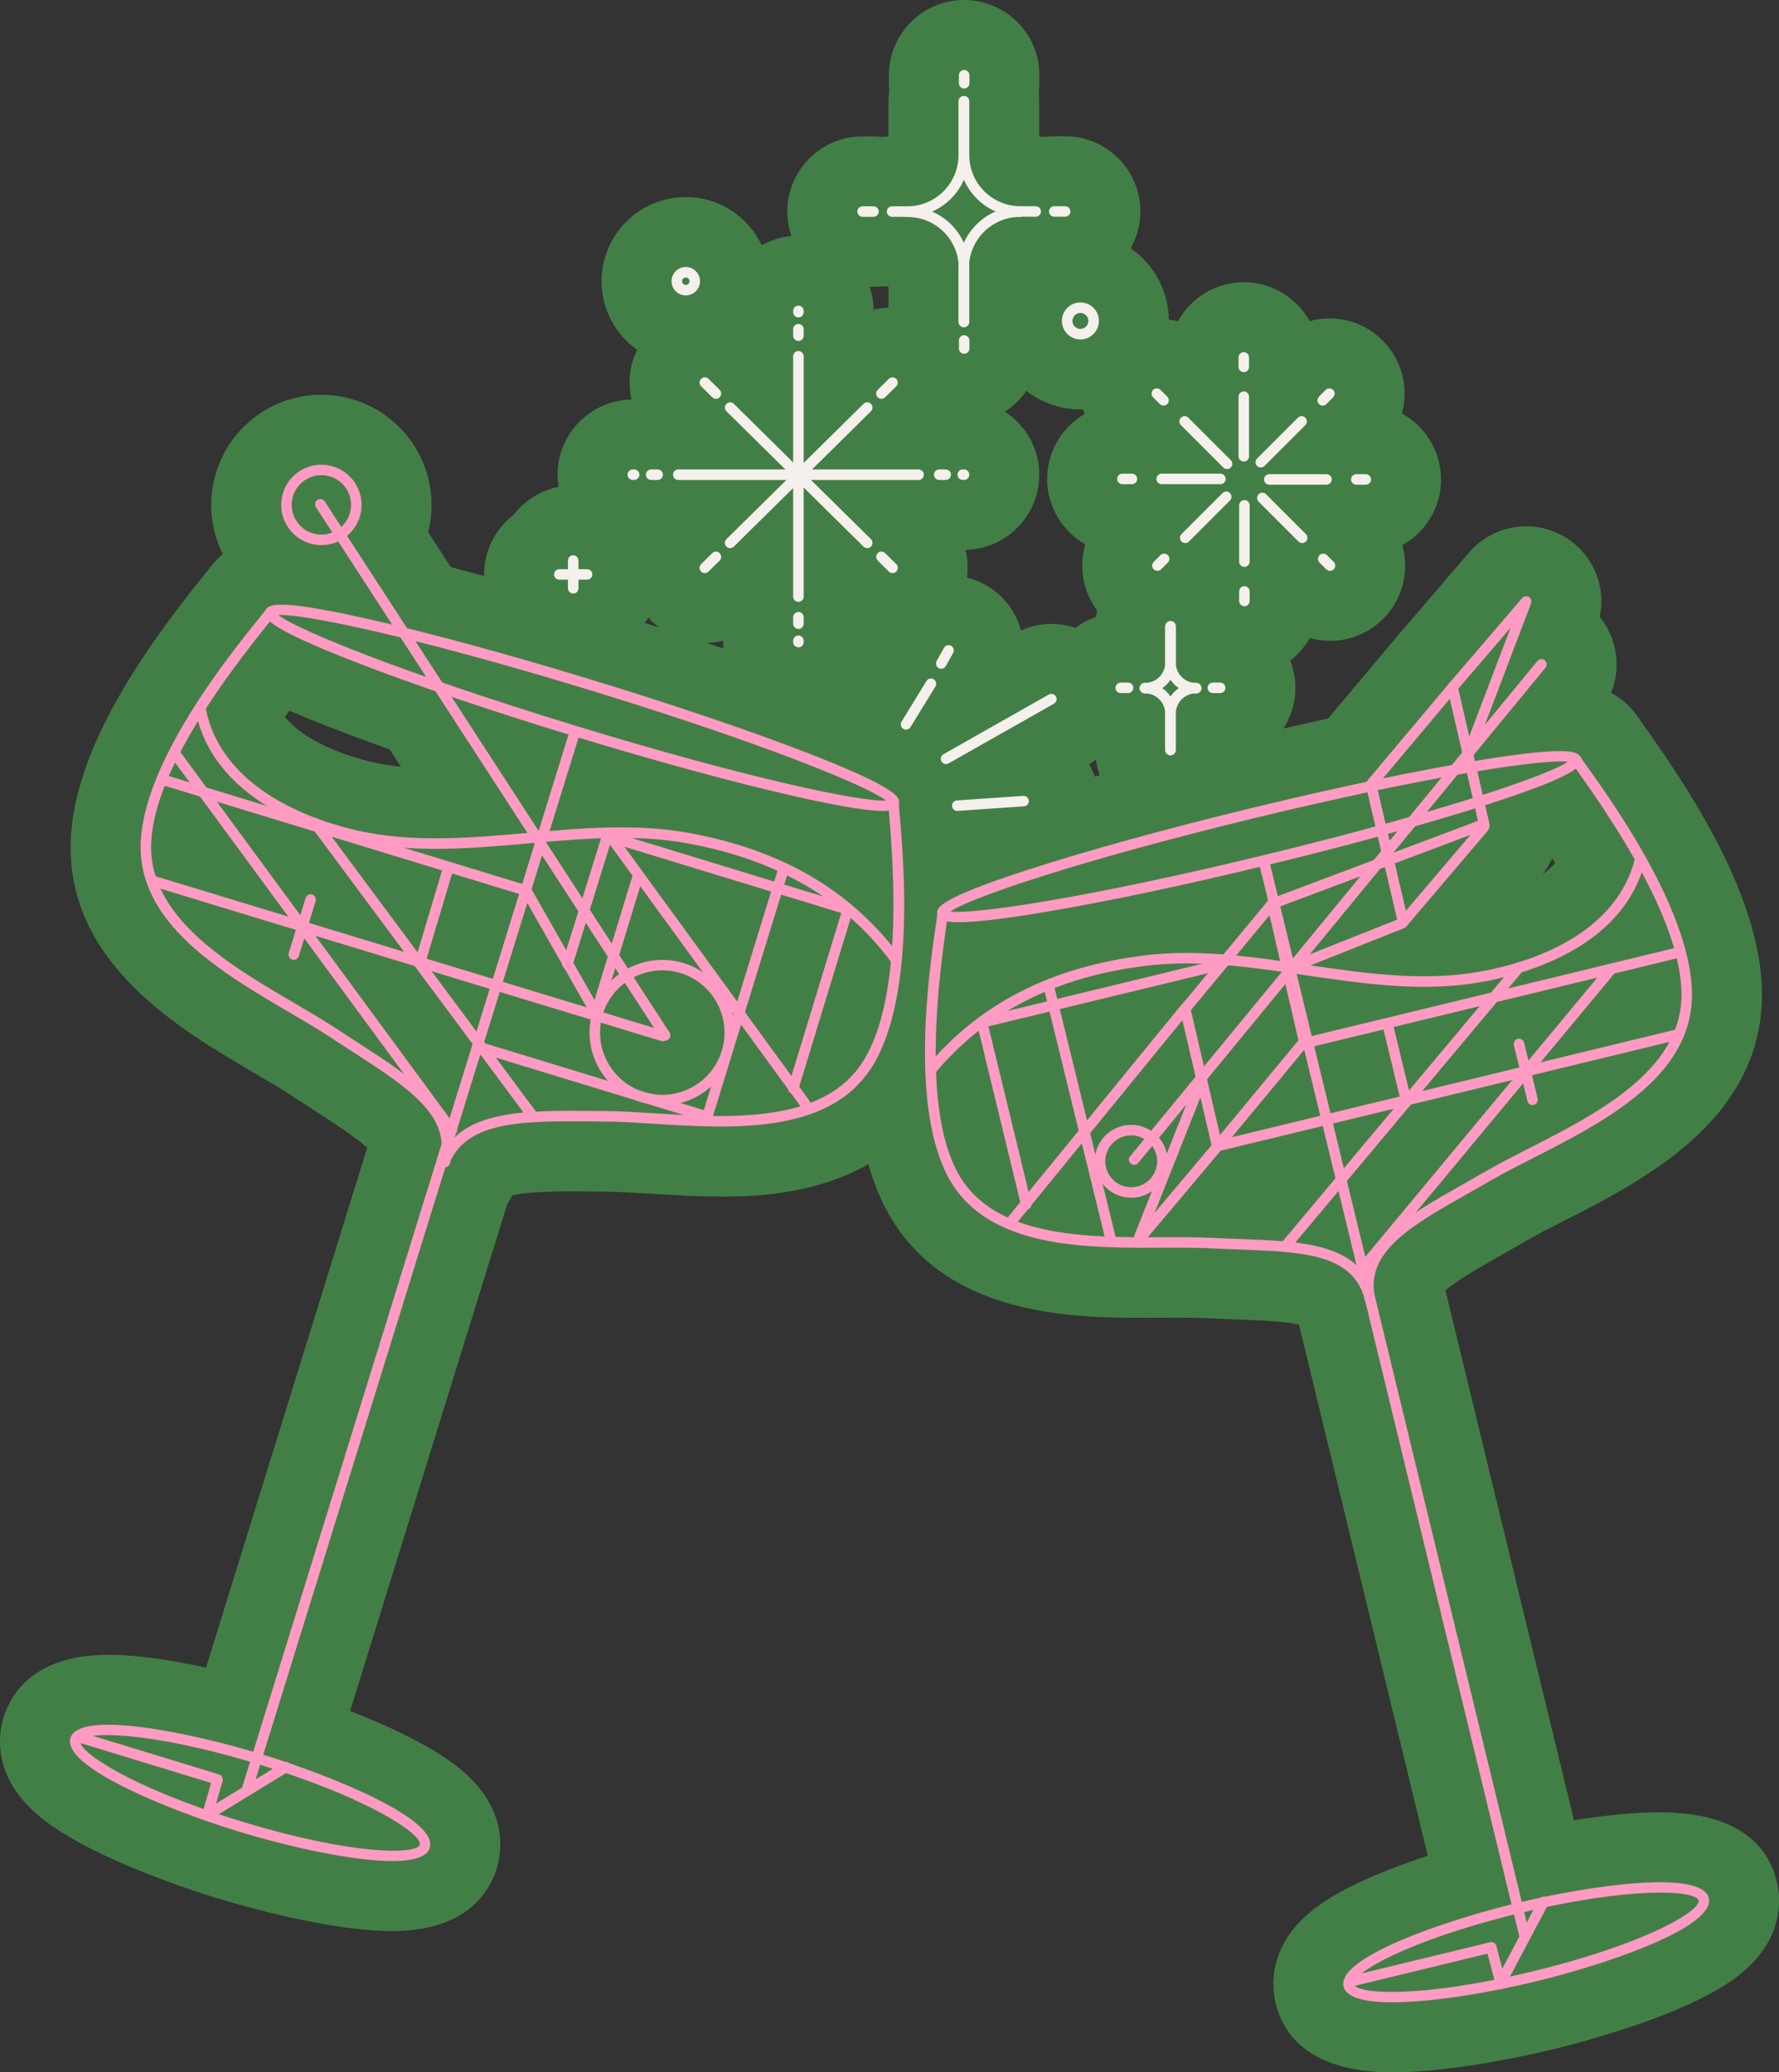 <svg xmlns="http://www.w3.org/2000/svg" width="927.07" height="1080" viewBox="0 0 927.07 1080"><rect x="0" y="0" width="927.07" height="1080" fill="#333333" stroke="none"/><g id="a"/><g id="b"><g id="c"><g id="d"><path d="M567.52 398.27c1.17 2.06 2.15 4.23 2.94 6.5.87-.25 1.74-.49 2.62-.74-.93-2.6-1.6-5.31-1.96-8.13-1.15.84-2.34 1.64-3.6 2.37z" fill="none"/><path d="M571.68 318.08c-7.44-10.05-9.51-22.85-6.12-34.4-11.85-6.75-19.88-19.48-19.88-34.07s7.84-26.99 19.45-33.81c-.23-.83-.45-1.66-.63-2.51-.5.02-.98.07-1.48.07-10.61.0-20.37-3.64-28.17-9.68-2.95 4.32-6.75 8.01-11.14 10.86 10.74 7 17.88 19.1 17.88 32.85.0 21.37-17.19 38.77-38.46 39.17 1.16 4.73 1.43 9.61.81 14.42 3.34.85 6.57 2.12 9.59 3.81 9.06 5.06 15.67 13.43 18.52 23.52.02.07.03.15.05.22 5.01-2.2 10.37-3.39 15.79-3.39 4.34.0 8.57.73 12.57 2.08 3.21-2.43 6.79-4.37 10.66-5.72.15-1.16.33-2.31.57-3.43z" fill="none"/><path d="M376.86 333.94h0c-2.75.69-5.59 1.09-8.49 1.16 2.92.97 5.81 1.93 8.66 2.89-.1-1.11-.17-2.23-.17-3.36v-.69z" fill="none"/><path d="M337.97 321.9c-.66.94-1.35 1.85-2.09 2.72 2.55.8 5.08 1.6 7.6 2.4-1.45-1.11-2.85-2.28-4.13-3.58-.49-.49-.92-1.02-1.38-1.54z" fill="none"/><path d="M808.9 447.36c-1.34 2.96-3.08 5.75-5.16 8.35 2.48-1.78 4.75-3.75 6.7-5.93-.5-.8-1.02-1.61-1.54-2.42z" fill="none"/><path d="M171.77 378.95c-8.3-3.23-15.17-6.05-20.95-8.54-.79 1.07-1.55 2.14-2.3 3.18 6.97 8.76 18.83 14.77 28.96 18.58.16.06.31.12.47.18 7.5 2.79 13.98 4.37 16.7 4.98 4.48 1 9.24 1.74 14.34 2.26l-5.86-9.02c-11.3-4.02-21.83-7.92-31.35-11.62z" fill="none"/><path d="M455.19 149.47h-2c1.28 3.78 2.01 7.81 2.06 12.01 2.52-.65 5.1-1.05 7.74-1.19v-10.91c-1-.05-1.99-.11-2.96-.24-1.59.2-3.2.33-4.84.33z" fill="none"/><path d="M865.05 944.49c-14.4.0-30.46 1.87-44.82 4.17l-66.98-276.18c5.91-5.25 20.15-13.31 30.05-18.92 3.98-2.25 8.04-4.55 12.14-6.93 5.56-3.23 12.66-6.85 20.18-10.68 39.89-20.33 100.17-51.06 102.5-113.92 1.83-49.34-34.03-105.52-61.3-143.66-.64-.9-1.26-1.77-1.75-2.46-1.19-2.01-2.6-3.84-4.1-5.58-.47-.57-.99-1.13-1.51-1.69-.27-.28-.51-.57-.79-.84-2.46-2.48-5.46-4.8-9.1-6.78 5.34-13.14 3.16-28.41-5.91-39.53 3.41-16.18-3.7-33.02-18.34-41.72-6.05-3.59-12.98-5.49-20.02-5.49-11.42.0-22.25 4.96-29.77 13.68l-38.36 44.74c-.05.06-.08.11-.13.17-.04.05-.09.09-.13.14l-34.82 41.46c-7.63 1.67-15.41 3.42-23.33 5.25 3.97-6.13 6.3-13.41 6.3-21.23.0-5.03-.99-9.83-2.72-14.25 4.13-3.18 7.61-7.15 10.21-11.71 3.39.94 6.92 1.46 10.53 1.46 10.47.0 20.32-4.08 27.72-11.48 10.38-10.38 13.69-25.17 9.98-38.39 12.02-6.71 20.17-19.54 20.17-34.25s-8.24-27.7-20.38-34.37c.91-3.33 1.41-6.79 1.41-10.34.0-10.47-4.08-20.32-11.48-27.72-7.4-7.4-17.25-11.48-27.72-11.48-3.53.0-6.99.5-10.31 1.4-6.69-12.08-19.56-20.28-34.31-20.28s-27.74 8.27-34.4 20.43c-1.53-.44-3.09-.76-4.67-1.02-.26-15.36-8.05-28.91-19.86-37.11 3.2-5.67 5.04-12.21 5.04-19.17.0-21.62-17.59-39.21-39.21-39.21h-5.68c-1.64.0-3.25.13-4.84.33-.99-.12-1.97-.24-2.98-.29v-18.27c0-1.5-.1-2.96-.27-4.42.21-1.62.35-3.26.35-4.94v-4.21c0-21.62-17.59-39.21-39.21-39.21s-39.21 17.59-39.21 39.21v4.21c0 1.32.07 2.63.2 3.92-.26 1.8-.43 3.63-.43 5.51v18.27c-1.01.05-1.99.16-2.98.29-1.59-.2-3.2-.33-4.84-.33h-5.68c-21.62.0-39.21 17.59-39.21 39.21.0 4.45.78 8.72 2.16 12.71-5.58.51-10.82 2.2-15.48 4.81-7.05-14.82-22.13-25.12-39.6-25.12-24.19.0-43.88 19.68-43.88 43.88.0 14.75 7.34 27.8 18.54 35.76-2.6 5.35-3.99 11.24-3.94 17.36.02 2.92.39 5.78 1.03 8.55-21.32.35-38.56 17.77-38.56 39.17.0 2.15.22 4.25.56 6.31-9.5 1.88-17.76 7.21-23.46 14.62-9.33 7.17-15.37 18.41-15.37 31.06.0.26.04.52.04.78-5.95-1.61-11.75-3.14-17.4-4.6l-11.81-18.18c.46-1.81.84-3.65 1.12-5.51 4.81-31.28-16.73-60.65-48.03-65.47-2.9-.45-5.85-.67-8.77-.67-12.26.0-23.99 3.85-33.91 11.13-12.36 9.07-20.45 22.41-22.79 37.58-1.83 11.9.12 23.77 5.41 34.32-.34.29-.65.58-.97.88-.36.31-.71.63-1.06.96-.13.13-.25.25-.38.38-1.97 1.87-3.78 3.91-5.34 6.17-.52.65-2.15 2.67-2.15 2.67-29.29 36.32-68.36 90.3-69.42 139.65-1.35 62.89 57.04 97.08 95.68 119.71 7.28 4.27 14.16 8.29 19.5 11.83 3.7 2.45 7.39 4.83 11 7.17l.71.46c8.91 5.75 21.45 13.86 27.65 19.46l-83.99 270.96c-16.58-3.6-35.26-6.64-51.03-6.64-38.73.0-50.77 20.49-54.51 32.71-2.57 8.41-6.01 30.17 17.53 50.48 7.12 6.15 16.59 12.15 28.94 18.34 25.22 12.66 54.03 22 65.25 25.42 13.06 3.99 58.2 17.02 90.81 17.02 38.73.0 50.78-20.5 54.51-32.7 2.57-8.41 6.02-30.17-17.53-50.49-7.12-6.15-16.59-12.15-28.94-18.34-9.86-4.95-20.26-9.38-29.95-13.16l81.89-264.19c.95-1.41 1.78-2.9 2.55-4.43 3.85-1.13 12.27-2.21 30.43-2.21 4.18.0 8.51.04 12.97.09l5.48.05c6.42.05 14.37.55 22.88 1.08 11.22.7 23.93 1.5 36.81 1.5 13.83.0 47.68-.02 77.07-16.88 2.58 9.18 5.99 17.86 10.44 25.74 30.59 54.33 98.21 54.33 134.54 54.33 2.91.0 14.12-.05 16.66-.05 4.42.0 10.12.03 14.92.27 5.13.26 10.18.45 15.09.63 10.48.39 25.52.95 32.73 2.68l67.14 276.83c-9.38 3.08-19.37 6.7-28.89 10.8-12.69 5.46-22.49 10.9-29.96 16.61-24.68 18.89-22.53 40.81-20.46 49.38 4 16.46 17.8 36.07 60.85 36.07 20.6.0 44.63-3.82 62.14-7.28 1.12-.17 2.23-.4 3.33-.66 7.95-1.62 14.26-3.09 17.83-3.95 11.4-2.77 40.71-10.4 66.63-21.55 12.69-5.46 22.49-10.9 29.96-16.61 24.68-18.9 22.53-40.81 20.46-49.38-3.99-16.46-17.8-36.07-60.85-36.07zM808.9 447.35c.52.81 1.04 1.62 1.54 2.42-1.95 2.18-4.22 4.15-6.7 5.93 2.08-2.59 3.82-5.39 5.16-8.35zm-614.27-50.02c-2.71-.6-9.19-2.19-16.7-4.98-.16-.06-.31-.12-.47-.18-10.13-3.82-21.99-9.82-28.96-18.58.75-1.05 1.52-2.11 2.3-3.18 5.78 2.49 12.65 5.31 20.95 8.54 9.53 3.71 20.05 7.61 31.35 11.62l5.86 9.02c-5.1-.52-9.87-1.26-14.34-2.26zm141.25-72.71c.74-.87 1.43-1.79 2.09-2.72.46.51.89 1.05 1.38 1.54 1.28 1.31 2.69 2.48 4.13 3.58-2.52-.8-5.05-1.6-7.6-2.4zm32.49 10.48c2.9-.08 5.74-.48 8.49-1.17h0v.7c0 1.14.08 2.25.17 3.36-2.86-.96-5.74-1.93-8.66-2.89zm94.62-174.81c-2.64.14-5.23.54-7.74 1.19-.06-4.2-.78-8.22-2.06-12.01h2c1.64.0 3.25-.13 4.84-.33.98.12 1.97.19 2.96.24v10.91zm84.89 164.86c-5.42.0-10.77 1.19-15.79 3.39-.02-.08-.03-.15-.05-.22-2.85-10.09-9.46-18.46-18.52-23.52-3.02-1.7-6.25-2.96-9.59-3.81.62-4.81.35-9.7-.81-14.42 21.27-.4 38.46-17.8 38.46-39.17.0-13.75-7.13-25.85-17.88-32.85 4.39-2.85 8.19-6.54 11.14-10.86 7.8 6.05 17.56 9.68 28.17 9.68.5.0.99-.06 1.48-.07.18.85.39 1.68.63 2.51-11.61 6.81-19.45 19.4-19.45 33.81s8.03 27.32 19.88 34.07c-3.39 11.56-1.33 24.36 6.12 34.4-.24 1.12-.43 2.27-.57 3.43-3.87 1.35-7.45 3.3-10.66 5.72-3.99-1.36-8.23-2.08-12.57-2.08zm22.58 79.62c-.79-2.27-1.77-4.44-2.94-6.5 1.26-.73 2.46-1.53 3.6-2.37.36 2.82 1.03 5.53 1.96 8.13-.88.25-1.75.49-2.62.74z" fill="#427f46"/><g><g><path d="M713.62 678.4c-1.19.0-2.29-.78-2.63-1.98-6.6-23.07-32.59-24.03-65.5-25.24-4.74-.18-9.62-.36-14.58-.61-7.4-.37-15.88-.34-24.83-.3-40.54.17-91.01.41-111.36-35.73-20.93-37.16-10.48-108.86-7.05-132.42.39-2.66.75-5.17.79-5.84-.12-1.33.75-2.57 2.08-2.9 1.44-.34 2.95.55 3.3 2.02.2.83.11 1.52-.76 7.51-9.03 61.98-6.87 105.37 6.4 128.95 18.77 33.33 67.46 33.12 106.57 32.94 9.04-.04 17.58-.08 25.13.31 4.94.25 9.79.43 14.5.6 33.73 1.25 62.87 2.32 70.56 29.2.42 1.45-.42 2.97-1.88 3.38-.25.07-.51.11-.75.11z" fill="#ff9bc3"/><path d="M713.75 679.29c-1.28.0-2.42-.9-2.68-2.2-5.53-27.69 20.94-42.68 51.58-60.02 3.84-2.18 7.77-4.4 11.71-6.69 6.54-3.8 14.15-7.68 22.21-11.79 34.85-17.76 78.21-39.87 79.63-78.1 1-27.04-16.96-66.58-53.37-117.55-3.53-4.94-3.92-5.51-4.13-6.34-.36-1.47.55-2.95 2.01-3.3 1.32-.31 2.67.39 3.18 1.62.34.58 1.82 2.66 3.38 4.84 13.84 19.37 55.97 78.32 54.39 120.93-1.53 41.44-46.49 64.36-82.61 82.77-7.99 4.07-15.53 7.92-21.94 11.64-3.97 2.3-7.91 4.53-11.77 6.72-29.98 16.97-53.67 30.38-48.91 54.19.29 1.48-.66 2.92-2.15 3.22-.18.04-.36.05-.54.05z" fill="#ff9bc3"/><path d="M499.53 480.63c-10.04.0-10.58-2.23-11-3.95-.73-3.02-1.84-7.57 48.01-23.68 30.65-9.9 71.83-21.25 115.95-31.95 44.11-10.7 85.92-19.48 117.71-24.71 51.69-8.52 52.79-3.97 53.53-.95h0c.73 3.02 1.83 7.57-48.01 23.68-30.65 9.9-71.83 21.25-115.95 31.95-44.12 10.7-85.92 19.48-117.71 24.71-22.14 3.65-35 4.9-42.52 4.9zm-4.28-5.58c12.22 1.6 71.02-6.99 163.22-29.35 92.2-22.36 148.41-41.65 158.53-48.69-12.19-1.58-71.02 6.99-163.22 29.35-92.2 22.36-148.41 41.65-158.53 48.69zm323.7-77.5h0z" fill="#ff9bc3"/><g><path d="M725.55 1043.53c-13.95.0-23.97-2.27-25.41-8.21h0c-3.63-14.98 51.96-34.22 90.21-43.5 38.25-9.27 96.47-17.63 100.11-2.65 3.63 14.98-51.96 34.22-90.21 43.5-23.09 5.6-53.46 10.87-74.7 10.87zm-20.09-9.5c1.29 5.27 34.52 7.62 93.5-6.69 58.98-14.31 87.46-31.62 86.18-36.89-1.28-5.27-34.52-7.62-93.5 6.68-58.98 14.31-87.46 31.62-86.18 36.89h0z" fill="#ff9bc3"/><path d="M794.57 1011.96c-1.23.0-2.35-.84-2.66-2.09l-135.55-558.91c-.36-1.47.55-2.95 2.02-3.3 1.47-.33 2.95.55 3.3 2.01l135.55 558.91c.36 1.47-.55 2.95-2.02 3.3-.22.05-.43.08-.65.08z" fill="#ff9bc3"/><path d="M782.01 1036.3c-1.21.0-2.32-.82-2.64-2.04l-4.21-16.09-71.45 17.33c-1.46.35-2.94-.55-3.3-2.02-.36-1.47.55-2.95 2.02-3.3l74.06-17.96c1.43-.35 2.91.52 3.29 1.97l4.89 18.69c.38 1.46-.49 2.96-1.96 3.34-.23.06-.46.09-.69.09z" fill="#ff9bc3"/><path d="M781.76 1036.72c-.43.0-.87-.1-1.28-.32-1.34-.71-1.85-2.36-1.14-3.7l22.64-42.75c.7-1.34 2.36-1.85 3.69-1.14 1.34.71 1.85 2.36 1.14 3.69l-22.64 42.75c-.49.93-1.44 1.46-2.42 1.46z" fill="#ff9bc3"/></g><path d="M485.51 559.87c-.63.0-1.25-.21-1.77-.65-1.15-.98-1.3-2.7-.32-3.86 27.56-32.6 64.48-51.39 112.88-57.43 28.04-3.49 56.6.73 84.23 4.82 29.1 4.31 59.19 8.77 88.34 4.03 21.48-3.48 72.59-16.28 83.26-59.75.36-1.47 1.85-2.36 3.31-2 1.47.36 2.36 1.84 2 3.31-11.46 46.63-65.15 60.18-87.7 63.84-29.99 4.87-60.5.35-90.02-4.02-27.26-4.04-55.45-8.2-82.75-4.8-46.97 5.87-82.75 24.03-109.37 55.54-.54.64-1.31.97-2.09.97z" fill="#ff9bc3"/><path d="M511.49 535.7c-1.23.0-2.35-.84-2.66-2.09-.36-1.47.55-2.95 2.02-3.3l121.75-29.52c1.47-.34 2.95.55 3.3 2.02.36 1.47-.55 2.95-2.02 3.3l-121.75 29.52c-.22.05-.43.08-.65.08z" fill="#ff9bc3"/><path d="M578.79 648.49c-1.23.0-2.35-.84-2.65-2.09l-32.45-132.47c-.36-1.47.54-2.95 2.01-3.31 1.45-.35 2.95.54 3.31 2.01l32.45 132.47c.36 1.47-.54 2.95-2.01 3.31-.22.05-.44.08-.65.08z" fill="#ff9bc3"/><path d="M534.77 630.39c-1.23.0-2.35-.84-2.66-2.09l-22.44-92.53c-.36-1.47.55-2.95 2.02-3.3 1.47-.34 2.95.54 3.3 2.02l22.44 92.53c.36 1.47-.55 2.95-2.02 3.3-.22.05-.43.08-.65.08z" fill="#ff9bc3"/><path d="M527.87 638.24c-.61.0-1.22-.2-1.73-.62-1.17-.96-1.34-2.68-.39-3.85l89.54-109.67c.95-1.17 2.67-1.35 3.85-.39 1.17.96 1.34 2.68.39 3.85l-89.54 109.67c-.54.66-1.33 1.01-2.12 1.01z" fill="#ff9bc3"/><path d="M711.06 662.53c-.62.0-1.24-.21-1.75-.63-1.16-.96-1.32-2.69-.36-3.85l128.73-154.91c.96-1.16 2.69-1.33 3.85-.36 1.16.96 1.32 2.69.36 3.85L713.16 661.54c-.54.65-1.32.99-2.1.99z" fill="#ff9bc3"/><path d="M669.67 652.42c-.62.0-1.24-.21-1.76-.64-1.16-.97-1.31-2.69-.34-3.85l121.86-145.46c.97-1.16 2.69-1.31 3.85-.34 1.16.97 1.31 2.69.34 3.85l-121.86 145.46c-.54.64-1.31.98-2.1.98z" fill="#ff9bc3"/><path d="M680.13 546.34c-1.23.0-2.35-.84-2.66-2.09-.36-1.47.55-2.95 2.01-3.3l194.7-47.22c1.47-.33 2.95.55 3.3 2.02.36 1.47-.55 2.95-2.02 3.3l-194.7 47.22c-.22.05-.43.08-.65.08z" fill="#ff9bc3"/><path d="M635.72 599.72c-1.23.0-2.35-.84-2.66-2.09-.36-1.47.55-2.95 2.02-3.3l238.14-57.75c1.47-.33 2.94.55 3.3 2.02.36 1.47-.55 2.95-2.02 3.3l-238.14 57.75c-.22.05-.43.08-.65.08z" fill="#ff9bc3"/><path d="M732.68 576.02c-1.23.0-2.35-.84-2.66-2.09l-9.09-37.47c-.36-1.47.55-2.95 2.02-3.3 1.46-.33 2.94.55 3.3 2.02l9.09 37.47c.36 1.47-.55 2.95-2.02 3.3-.22.05-.43.08-.65.08z" fill="#ff9bc3"/><path d="M589.48 624.21c-8.56.0-16.34-5.84-18.45-14.52-1.2-4.93-.4-10.03 2.24-14.36 2.64-4.33 6.81-7.37 11.74-8.57 4.94-1.19 10.03-.39 14.36 2.24 4.33 2.64 7.37 6.81 8.57 11.73h0c2.47 10.17-3.8 20.46-13.98 22.93-1.5.36-3 .54-4.48.54zm.03-32.51c-1.07.0-2.15.13-3.21.39-3.51.85-6.48 3.02-8.35 6.1-1.88 3.08-2.45 6.71-1.59 10.22 1.76 7.25 9.08 11.73 16.32 9.95 7.24-1.76 11.7-9.08 9.95-16.32h0c-.85-3.51-3.02-6.47-6.1-8.35-2.15-1.31-4.56-1.98-7.01-1.98z" fill="#ff9bc3"/><path d="M798.63 575.92c-1.23.0-2.35-.84-2.66-2.09l-7.06-29.12c-.36-1.47.55-2.95 2.02-3.3 1.46-.34 2.94.55 3.3 2.01l7.06 29.12c.36 1.47-.55 2.95-2.02 3.3-.22.05-.43.08-.65.08z" fill="#ff9bc3"/><g><path d="M634.36 600.27c-.21.0-.42-.02-.63-.07-1.01-.24-1.8-1.03-2.04-2.04l-16.75-71.74c-.2-.83.0-1.71.55-2.37l45.38-54.81c.66-.8 1.73-1.17 2.74-.92 1.01.24 1.8 1.03 2.04 2.05l16.6 71.92c.19.83-.01 1.7-.56 2.36l-45.22 54.63c-.53.64-1.3.99-2.11.99zm-13.78-73.78 15.19 65.05 40.85-49.34-15.05-65.21-40.98 49.5z" fill="#ff9bc3"/><path d="M731.2 483.3c-1.24.0-2.37-.85-2.66-2.11l-16.75-71.74c-.2-.84.01-1.72.57-2.38l42.5-50.6c.67-.79 1.74-1.14 2.73-.9 1.01.24 1.79 1.03 2.03 2.04l16.6 71.93c.34 1.47-.58 2.94-2.05 3.28-1.45.32-2.94-.58-3.28-2.05l-15.37-66.58-38.09 45.35 16.44 70.41c.34 1.47-.57 2.94-2.04 3.29-.21.05-.42.07-.63.07z" fill="#ff9bc3"/><path d="M672.14 507.18c-1.09.0-2.12-.65-2.54-1.73-.56-1.4.13-2.99 1.53-3.55l57.92-23.02 42.06-49.46c.98-1.15 2.71-1.29 3.86-.31 1.15.98 1.29 2.7.31 3.86l-42.5 49.98c-.29.34-.66.61-1.07.77l-58.55 23.27c-.33.13-.67.2-1.01.2z" fill="#ff9bc3"/><path d="M663.35 473.63c-1.11.0-2.15-.68-2.56-1.77-.53-1.41.18-2.99 1.6-3.52l109.76-41.28c1.4-.52 2.99.19 3.52 1.6.53 1.41-.18 2.99-1.6 3.52l-109.76 41.28c-.31.12-.64.18-.96.18z" fill="#ff9bc3"/><path d="M592.91 649.5c-.48.0-.97-.13-1.4-.39-1.15-.69-1.63-2.11-1.14-3.36l32.98-83.13c.56-1.4 2.15-2.09 3.55-1.53 1.4.56 2.09 2.15 1.53 3.55l-26.77 67.48 30.6-36.35c.97-1.15 2.7-1.31 3.86-.33 1.15.97 1.3 2.7.33 3.86l-41.44 49.23c-.54.64-1.31.97-2.09.97z" fill="#ff9bc3"/><path d="M765.09 395.65c-.32.0-.65-.06-.97-.18-1.41-.54-2.12-2.12-1.58-3.53l24.64-64.77L759.03 360c-.99 1.15-2.71 1.28-3.86.3-1.15-.99-1.28-2.71-.3-3.86l38.36-44.74c.87-1.01 2.34-1.25 3.48-.57 1.14.68 1.63 2.08 1.16 3.32l-30.22 79.43c-.42 1.09-1.45 1.76-2.56 1.76z" fill="#ff9bc3"/><path d="M591.03 607.1c-.61.0-1.23-.2-1.73-.62-1.17-.96-1.34-2.68-.38-3.85l212.22-258.11c.96-1.17 2.68-1.34 3.85-.38 1.17.96 1.34 2.68.38 3.85L593.15 606.1c-.54.66-1.32 1-2.12 1z" fill="#ff9bc3"/></g></g><g><g><path d="M231.59 608.07c-.36.0-.72-.07-1.06-.22-1.39-.58-2.04-2.19-1.46-3.58 10.91-25.92 43.66-25.65 81.58-25.27l5.43.04c7.56.06 16.09.6 25.11 1.16 39.04 2.46 87.62 5.52 108.3-26.67 14.63-22.76 19.31-65.95 13.92-128.35-.52-6.03-.57-6.73-.32-7.54.44-1.45 1.98-2.26 3.41-1.82 1.31.4 2.1 1.69 1.91 3.01.0.68.22 3.21.45 5.89 2.05 23.72 8.29 95.9-14.77 131.78-22.42 34.88-72.78 31.71-113.25 29.17-8.95-.56-17.4-1.1-24.81-1.15l-5.43-.05c-37.45-.36-67.01-.61-76.49 21.92-.44 1.04-1.45 1.67-2.52 1.67z" fill="#ff9bc3"/><path d="M231.82 608.36c-.23.0-.46-.03-.69-.09-1.46-.38-2.34-1.88-1.96-3.34 6.14-23.49-16.72-38.25-45.66-56.95-3.73-2.41-7.54-4.87-11.36-7.4-6.18-4.09-13.48-8.37-21.22-12.9-34.99-20.49-78.53-45.99-77.65-87.46.91-42.63 46.4-99.01 61.35-117.54 1.69-2.1 3.29-4.07 3.67-4.64.57-1.2 1.95-1.83 3.26-1.43 1.44.44 2.26 1.97 1.82 3.42-.25.82-.68 1.37-4.49 6.09-39.32 48.74-59.56 87.18-60.14 114.23-.82 38.25 41.19 62.85 74.94 82.61 7.8 4.57 15.17 8.89 21.48 13.06 3.81 2.52 7.6 4.97 11.31 7.37 29.58 19.1 55.13 35.61 47.99 62.93-.32 1.23-1.43 2.05-2.64 2.05z" fill="#ff9bc3"/><path d="M460.16 422.64c-6.92.0-20.03-1.79-45.22-7.47-31.42-7.08-72.64-18.29-116.06-31.55-43.42-13.25-83.87-26.99-113.89-38.66-48.82-18.99-47.45-23.48-46.55-26.44.9-2.98 2.28-7.46 53.38 4.07 31.42 7.08 72.64 18.29 116.06 31.55 43.42 13.26 83.87 26.99 113.89 38.66 48.83 18.99 47.45 23.48 46.55 26.44-.46 1.5-1.04 3.4-8.16 3.4zm-315.1-102.1c9.69 7.62 64.69 30.15 155.42 57.86 90.74 27.71 148.91 39.68 161.23 38.82-9.69-7.62-64.69-30.15-155.42-57.86-90.74-27.7-148.88-39.66-161.23-38.82zm-4-1.22h0z" fill="#ff9bc3"/><g><path d="M204.35 969.91c-21.21.0-55.1-7.77-80.15-15.43-37.64-11.5-92-33.97-87.5-48.72h0c4.51-14.74 62.14-2.98 99.78 8.53 37.64 11.51 92.01 33.98 87.5 48.72-1.51 4.94-8.97 6.9-19.63 6.9zM41.94 907.36c-1.58 5.19 25.82 24.15 83.86 41.89 58.05 17.74 91.36 17.35 92.95 12.16 1.58-5.18-25.82-24.14-83.86-41.89-58.05-17.74-91.36-17.33-92.95-12.16h0z" fill="#ff9bc3"/><path d="M128.52 935.96c-.27.0-.54-.04-.81-.12-1.44-.45-2.25-1.98-1.8-3.42L296.69 381.47c.45-1.44 1.97-2.26 3.42-1.8 1.44.45 2.25 1.98 1.8 3.42L131.13 934.04c-.36 1.17-1.45 1.93-2.61 1.93z" fill="#ff9bc3"/><path d="M108.05 948.7c-.25.0-.5-.04-.75-.11-1.45-.42-2.29-1.93-1.88-3.38l4.58-15.99-70.31-21.49c-1.45-.44-2.26-1.97-1.82-3.41.44-1.45 1.99-2.27 3.41-1.82l72.88 22.27c1.43.44 2.24 1.93 1.83 3.37l-5.32 18.57c-.34 1.2-1.44 1.98-2.63 1.98z" fill="#ff9bc3"/><path d="M107.62 948.93c-.92.0-1.82-.47-2.34-1.31-.79-1.29-.38-2.97.91-3.76l41.26-25.25c1.29-.79 2.97-.39 3.76.91.79 1.29.38 2.97-.91 3.76l-41.26 25.25c-.44.27-.94.4-1.42.4z" fill="#ff9bc3"/></g><path d="M466.64 502.47c-.83.0-1.65-.38-2.19-1.09-24.75-33-59.4-53.22-105.94-61.82-27.05-5-55.43-2.47-82.89-.04-29.72 2.64-60.45 5.37-90.1-1.24-22.3-4.97-75.11-21.63-83.83-68.86-.28-1.48.71-2.91 2.19-3.18 1.48-.29 2.91.71 3.18 2.19 8.12 44.01 58.4 59.77 79.63 64.5 28.83 6.43 59.13 3.73 88.43 1.13 27.82-2.47 56.59-5.03 84.37.11 47.96 8.86 83.72 29.77 109.33 63.92.91 1.21.66 2.92-.55 3.83-.49.37-1.07.55-1.64.55z" fill="#ff9bc3"/><path d="M442.11 476.82c-.26.0-.53-.04-.8-.12L321.5 440.12c-1.45-.44-2.26-1.97-1.82-3.41.44-1.44 1.96-2.26 3.41-1.82l119.81 36.58c1.45.44 2.26 1.97 1.82 3.41-.36 1.18-1.44 1.94-2.61 1.94z" fill="#ff9bc3"/><path d="M368.34 585.49c-.27.0-.54-.04-.8-.12-1.45-.45-2.26-1.98-1.81-3.42l40.12-130.34c.44-1.45 1.99-2.25 3.42-1.81 1.45.45 2.26 1.98 1.81 3.42l-40.12 130.34c-.36 1.18-1.45 1.93-2.61 1.93z" fill="#ff9bc3"/><path d="M413.34 569.98c-.26.0-.53-.04-.8-.12-1.45-.44-2.26-1.97-1.82-3.41l27.8-91.06c.44-1.44 1.97-2.26 3.41-1.82 1.45.44 2.26 1.97 1.82 3.41l-27.8 91.06c-.36 1.18-1.44 1.94-2.61 1.94z" fill="#ff9bc3"/><path d="M419.77 578.23c-.85.0-1.68-.39-2.21-1.12l-102.22-140.37c-.89-1.22-.62-2.93.6-3.82 1.23-.88 2.94-.61 3.82.6l102.22 140.37c.89 1.22.62 2.93-.6 3.82-.49.35-1.05.53-1.61.53z" fill="#ff9bc3"/><path d="M235.48 591.79c-.84.0-1.67-.39-2.21-1.12L89.14 394.59c-.89-1.22-.63-2.93.58-3.83 1.23-.88 2.93-.63 3.83.58l144.13 196.09c.89 1.22.63 2.93-.58 3.83-.49.36-1.06.53-1.62.53z" fill="#ff9bc3"/><path d="M277.39 584.1c-.84.0-1.66-.38-2.2-1.1L162.03 430.68c-.9-1.21-.65-2.93.56-3.83 1.22-.9 2.93-.65 3.83.56l113.16 152.32c.9 1.21.65 2.93-.56 3.83-.49.36-1.06.54-1.63.54z" fill="#ff9bc3"/><path d="M274.49 466.98c-.26.0-.53-.04-.8-.12L84.06 408.97c-1.45-.44-2.26-1.97-1.82-3.41.44-1.45 1.96-2.27 3.41-1.82l189.63 57.89c1.45.44 2.26 1.97 1.82 3.41-.36 1.18-1.44 1.94-2.61 1.94z" fill="#ff9bc3"/><path d="M345.32 542.65c-.26.0-.53-.04-.8-.12L79.2 461.81c-1.45-.44-2.26-1.97-1.82-3.41.44-1.45 1.98-2.26 3.41-1.82l265.33 80.73c1.45.44 2.26 1.97 1.82 3.41-.36 1.18-1.45 1.94-2.62 1.94z" fill="#ff9bc3"/><path d="M218.94 504.16c-.26.0-.52-.04-.78-.12-1.45-.43-2.27-1.96-1.84-3.4l14.65-49.02c.43-1.45 1.95-2.28 3.4-1.84 1.45.43 2.27 1.96 1.84 3.4l-14.65 49.02c-.35 1.19-1.44 1.95-2.62 1.95z" fill="#ff9bc3"/><path d="M345.17 576.06c-3.72.0-7.46-.55-11.11-1.67-19.99-6.1-31.29-27.33-25.19-47.32h0c6.1-19.99 27.35-31.27 47.32-25.18 19.99 6.1 31.29 27.33 25.18 47.32-2.96 9.68-9.51 17.64-18.45 22.4-5.56 2.96-11.63 4.46-17.76 4.46zm-31.07-47.4c-5.22 17.11 4.45 35.27 21.55 40.5 8.29 2.52 17.06 1.68 24.71-2.39 7.65-4.07 13.25-10.88 15.78-19.16 5.22-17.11-4.45-35.27-21.55-40.49-17.11-5.22-35.27 4.45-40.5 21.55h0z" fill="#ff9bc3"/><path d="M153.11 500.22c-.26.0-.53-.04-.8-.12-1.45-.44-2.26-1.97-1.82-3.41l8.75-28.66c.44-1.45 1.97-2.27 3.41-1.82 1.45.44 2.26 1.97 1.82 3.41l-8.75 28.66c-.36 1.18-1.44 1.94-2.61 1.94z" fill="#ff9bc3"/><path d="M311.5 532.37c-.95.0-1.88-.5-2.38-1.38l-37.07-65.18c-.75-1.31-.29-2.98 1.02-3.73 1.31-.75 2.99-.28 3.73 1.02l37.07 65.18c.75 1.31.29 2.98-1.02 3.73-.43.24-.89.36-1.35.36z" fill="#ff9bc3"/><path d="M311 529.43c-.26.0-.53-.04-.8-.12-1.45-.44-2.26-1.97-1.82-3.41l21.45-70.26c.44-1.44 1.96-2.26 3.41-1.82 1.45.44 2.26 1.97 1.82 3.41l-21.45 70.26c-.36 1.18-1.44 1.94-2.61 1.94z" fill="#ff9bc3"/><path d="M295.7 505.22c-.27.0-.54-.04-.81-.12-1.44-.45-2.25-1.98-1.8-3.42l21.13-68.05c.45-1.44 1.97-2.25 3.42-1.8 1.44.45 2.25 1.98 1.8 3.42l-21.13 68.05c-.36 1.17-1.45 1.93-2.61 1.93z" fill="#ff9bc3"/><path d="M368.6 584.72c-.26.0-.53-.04-.8-.12l-115.82-35.36c-1.45-.44-2.26-1.97-1.82-3.41.44-1.44 1.96-2.27 3.41-1.82l115.82 35.36c1.45.44 2.26 1.97 1.82 3.41-.36 1.18-1.44 1.94-2.61 1.94z" fill="#ff9bc3"/></g><g><path d="M346.62 542.32c-.9.0-1.77-.44-2.3-1.25L164.64 264.33c-.82-1.27-.46-2.96.8-3.78 1.27-.83 2.96-.46 3.78.8L348.9 538.09c.82 1.27.46 2.96-.8 3.78-.46.3-.98.44-1.49.44z" fill="#ff9bc3"/><path d="M167.53 284.08c-1.07.0-2.15-.08-3.23-.25-5.53-.85-10.4-3.8-13.71-8.31-3.31-4.51-4.66-10.04-3.81-15.57.85-5.53 3.8-10.4 8.31-13.71 4.51-3.31 10.03-4.67 15.57-3.81 11.41 1.76 19.27 12.47 17.52 23.89-.85 5.53-3.8 10.4-8.31 13.71-3.63 2.67-7.92 4.06-12.34 4.06zm-.08-36.43c-3.26.0-6.43 1.03-9.12 3-3.33 2.45-5.51 6.04-6.14 10.13h0c-.63 4.09.37 8.17 2.82 11.5s6.04 5.51 10.13 6.14c4.09.63 8.17-.37 11.5-2.82 3.33-2.45 5.51-6.04 6.14-10.13 1.3-8.43-4.51-16.35-12.94-17.65-.8-.12-1.59-.18-2.39-.18zm-17.96 12.71h0z" fill="#ff9bc3"/></g></g><path d="M357.37 153.96c-4.08.0-7.41-3.32-7.41-7.41s3.32-7.41 7.41-7.41 7.41 3.32 7.41 7.41-3.32 7.41-7.41 7.41zm0-9.34c-1.07.0-1.94.87-1.94 1.94s.87 1.94 1.94 1.94 1.94-.87 1.94-1.94-.87-1.94-1.94-1.94z" fill="#f5f0ec"/><g><g><path d="M492.99 398.21c-.95.0-1.88-.5-2.38-1.39-.75-1.31-.28-2.99 1.03-3.73l54.9-31.13c1.32-.74 2.99-.28 3.73 1.03.74 1.31.28 2.99-1.03 3.73l-54.9 31.13c-.43.24-.89.36-1.35.36z" fill="#f5f0ec"/><path d="M498.83 422.62c-1.42.0-2.63-1.11-2.72-2.55-.1-1.51 1.03-2.81 2.54-2.91l34.59-2.37c1.53-.11 2.81 1.04 2.91 2.54.1 1.51-1.03 2.81-2.54 2.91l-34.59 2.37c-.06.0-.13.0-.19.0z" fill="#f5f0ec"/><path d="M472.15 380.25c-.49.0-.98-.13-1.43-.4-1.29-.79-1.69-2.48-.9-3.76l12.99-21.18c.79-1.29 2.47-1.69 3.76-.9 1.29.79 1.69 2.48.9 3.76l-12.99 21.18c-.52.84-1.42 1.31-2.34 1.31z" fill="#f5f0ec"/></g><path d="M490.48 348.54c-.45.0-.91-.11-1.33-.35-1.32-.74-1.79-2.4-1.05-3.72l3.83-6.84c.73-1.32 2.39-1.8 3.72-1.05 1.32.74 1.79 2.4 1.05 3.72l-3.83 6.84c-.5.9-1.43 1.4-2.39 1.4z" fill="#f5f0ec"/></g><path d="M563.02 176.9c-5.31.0-9.64-4.32-9.64-9.64s4.32-9.64 9.64-9.64 9.64 4.32 9.64 9.64-4.32 9.64-9.64 9.64zm0-13.8c-2.3.0-4.16 1.87-4.16 4.16s1.87 4.17 4.16 4.17 4.16-1.87 4.16-4.17-1.87-4.16-4.16-4.16z" fill="#f5f0ec"/><g><g><path d="M609.97 393.61c-1.51.0-2.74-1.23-2.74-2.74v-18.92c0-8.87 7.22-16.09 16.09-16.09 1.51.0 2.74 1.23 2.74 2.74s-1.23 2.74-2.74 2.74c-5.86.0-10.62 4.76-10.62 10.62v18.92c0 1.51-1.23 2.74-2.74 2.74z" fill="#f5f0ec"/><path d="M623.33 361.42c-8.87.0-16.09-7.22-16.09-16.09v-18.92c0-1.51 1.23-2.74 2.74-2.74s2.74 1.23 2.74 2.74v18.92c0 5.86 4.76 10.62 10.62 10.62 1.51.0 2.74 1.23 2.74 2.74s-1.23 2.74-2.74 2.74z" fill="#f5f0ec"/><path d="M609.97 393.61c-1.51.0-2.74-1.23-2.74-2.74v-18.92c0-5.86-4.76-10.62-10.62-10.62-1.51.0-2.74-1.23-2.74-2.74s1.23-2.74 2.74-2.74c8.87.0 16.09 7.22 16.09 16.09v18.92c0 1.51-1.23 2.74-2.74 2.74z" fill="#f5f0ec"/><path d="M596.62 361.42c-1.51.0-2.74-1.23-2.74-2.74s1.23-2.74 2.74-2.74c5.86.0 10.62-4.76 10.62-10.62V326.4c0-1.51 1.23-2.74 2.74-2.74s2.74 1.23 2.74 2.74v18.92c0 8.87-7.22 16.09-16.09 16.09z" fill="#f5f0ec"/></g><path d="M635.86 361.22h-3.83c-1.51.0-2.74-1.23-2.74-2.74s1.23-2.74 2.74-2.74h3.83c1.51.0 2.74 1.23 2.74 2.74s-1.23 2.74-2.74 2.74z" fill="#f5f0ec"/><path d="M587.85 361.22h-3.83c-1.51.0-2.74-1.23-2.74-2.74s1.23-2.74 2.74-2.74h3.83c1.51.0 2.74 1.23 2.74 2.74s-1.23 2.74-2.74 2.74z" fill="#f5f0ec"/></g><g><g><g><g><path d="M417.54 251.72c-.69.0-1.39-.26-1.92-.79l-37.06-36.58c-1.08-1.06-1.09-2.79-.03-3.87 1.06-1.08 2.8-1.09 3.87-.03l37.06 36.58c1.08 1.06 1.09 2.79.03 3.87-.53.54-1.24.82-1.95.82z" fill="#f5f0ec"/><path d="M373.09 207.85c-.69.0-1.39-.26-1.92-.79l-5.8-5.72c-1.08-1.06-1.09-2.79-.03-3.87 1.06-1.08 2.8-1.09 3.87-.03l5.8 5.72c1.08 1.06 1.09 2.79.03 3.87-.53.54-1.24.82-1.95.82z" fill="#f5f0ec"/></g><g><path d="M451.93 285.67c-.69.0-1.39-.26-1.92-.79l-37.06-36.58c-1.08-1.06-1.09-2.79-.03-3.87 1.06-1.07 2.79-1.09 3.87-.03l37.06 36.58c1.08 1.06 1.09 2.79.03 3.87-.53.54-1.24.82-1.95.82z" fill="#f5f0ec"/><path d="M465.12 298.68c-.69.0-1.39-.26-1.92-.79l-5.79-5.72c-1.08-1.06-1.09-2.79-.03-3.87 1.06-1.08 2.8-1.09 3.87-.03l5.79 5.72c1.08 1.06 1.09 2.79.03 3.87-.53.54-1.24.82-1.95.82z" fill="#f5f0ec"/></g></g><g><g><path d="M380.48 285.67c-.71.0-1.41-.27-1.95-.82-1.06-1.07-1.05-2.8.03-3.87l37.06-36.58c1.07-1.06 2.81-1.05 3.87.03s1.05 2.8-.03 3.87l-37.06 36.58c-.53.53-1.23.79-1.92.79z" fill="#f5f0ec"/><path d="M367.29 298.68c-.71.0-1.41-.27-1.95-.82-1.06-1.07-1.05-2.81.03-3.87l5.8-5.72c1.07-1.06 2.81-1.05 3.87.03 1.06 1.07 1.05 2.81-.03 3.87l-5.8 5.72c-.53.53-1.23.79-1.92.79z" fill="#f5f0ec"/></g><g><path d="M414.88 251.72c-.71.0-1.41-.27-1.95-.82-1.06-1.07-1.05-2.8.03-3.87l37.06-36.58c1.07-1.06 2.81-1.05 3.87.03 1.06 1.07 1.05 2.8-.03 3.87l-37.06 36.58c-.53.53-1.23.79-1.92.79z" fill="#f5f0ec"/><path d="M459.32 207.85c-.71.0-1.41-.27-1.95-.82-1.06-1.07-1.05-2.8.03-3.87l5.79-5.72c1.07-1.06 2.81-1.05 3.87.03 1.06 1.07 1.05 2.8-.03 3.87l-5.79 5.72c-.53.53-1.23.79-1.92.79z" fill="#f5f0ec"/></g></g></g><g><g><path d="M416.07 250.98c-1.51.0-2.74-1.23-2.74-2.74v-62.55c0-1.51 1.23-2.74 2.74-2.74s2.74 1.23 2.74 2.74v62.55c0 1.51-1.23 2.74-2.74 2.74z" fill="#f5f0ec"/><path d="M416.07 177.7c-1.51.0-2.74-1.23-2.74-2.74v-3.4c0-1.51 1.23-2.74 2.74-2.74s2.74 1.23 2.74 2.74v3.4c0 1.51-1.23 2.74-2.74 2.74z" fill="#f5f0ec"/><path d="M416.07 165.43c-1.51.0-2.74-1.23-2.74-2.74V162c0-1.51 1.23-2.74 2.74-2.74s2.74 1.23 2.74 2.74v.69c0 1.51-1.23 2.74-2.74 2.74z" fill="#f5f0ec"/></g><g><path d="M416.07 313.68c-1.51.0-2.74-1.23-2.74-2.74v-62.55c0-1.51 1.23-2.74 2.74-2.74s2.74 1.23 2.74 2.74v62.55c0 1.51-1.23 2.74-2.74 2.74z" fill="#f5f0ec"/><path d="M416.07 327.81c-1.51.0-2.74-1.23-2.74-2.74v-3.4c0-1.51 1.23-2.74 2.74-2.74s2.74 1.23 2.74 2.74v3.4c0 1.51-1.23 2.74-2.74 2.74z" fill="#f5f0ec"/><path d="M416.07 337.37c-1.51.0-2.74-1.23-2.74-2.74v-.69c0-1.51 1.23-2.74 2.74-2.74s2.74 1.23 2.74 2.74v.69c0 1.51-1.23 2.74-2.74 2.74z" fill="#f5f0ec"/></g></g><g><g><path d="M416 250.13h-62.55c-1.51.0-2.74-1.23-2.74-2.74s1.23-2.74 2.74-2.74H416c1.51.0 2.74 1.23 2.74 2.74s-1.23 2.74-2.74 2.74z" fill="#f5f0ec"/><path d="M342.71 250.13h-3.4c-1.51.0-2.74-1.23-2.74-2.74s1.23-2.74 2.74-2.74h3.4c1.51.0 2.74 1.23 2.74 2.74s-1.23 2.74-2.74 2.74z" fill="#f5f0ec"/><path d="M330.45 250.13h-.69c-1.51.0-2.74-1.23-2.74-2.74s1.23-2.74 2.74-2.74h.69c1.51.0 2.74 1.23 2.74 2.74s-1.23 2.74-2.74 2.74z" fill="#f5f0ec"/></g><g><path d="M478.69 250.13h-62.55c-1.51.0-2.74-1.23-2.74-2.74s1.23-2.74 2.74-2.74h62.55c1.51.0 2.74 1.23 2.74 2.74s-1.23 2.74-2.74 2.74z" fill="#f5f0ec"/><path d="M492.83 250.13h-3.4c-1.51.0-2.74-1.23-2.74-2.74s1.23-2.74 2.74-2.74h3.4c1.51.0 2.74 1.23 2.74 2.74s-1.23 2.74-2.74 2.74z" fill="#f5f0ec"/><path d="M502.39 250.13h-.69c-1.51.0-2.74-1.23-2.74-2.74s1.23-2.74 2.74-2.74h.69c1.51.0 2.74 1.23 2.74 2.74s-1.23 2.74-2.74 2.74z" fill="#f5f0ec"/></g></g></g><g><path d="M657.03 243.64c-.7.0-1.4-.27-1.94-.8-1.07-1.07-1.07-2.8.0-3.87l21.27-21.27c1.07-1.07 2.8-1.07 3.87.0s1.07 2.8.0 3.87l-21.27 21.27c-.53.53-1.23.8-1.94.8z" fill="#f5f0ec"/><path d="M689.27 211.39c-.7.0-1.4-.27-1.94-.8-1.07-1.07-1.07-2.8.0-3.87l3.51-3.51c1.07-1.07 2.8-1.07 3.87.0 1.07 1.07 1.07 2.8.0 3.87l-3.51 3.51c-.53.53-1.23.8-1.94.8z" fill="#f5f0ec"/><path d="M639.44 244.47c-.7.0-1.4-.27-1.94-.8l-22.1-22.1c-1.07-1.07-1.07-2.8.0-3.87s2.8-1.07 3.87.0l22.11 22.1c1.07 1.07 1.07 2.8.0 3.87-.53.53-1.23.8-1.94.8z" fill="#f5f0ec"/><path d="M606.36 211.39c-.7.0-1.4-.27-1.94-.8l-3.51-3.51c-1.07-1.07-1.07-2.8.0-3.87 1.07-1.07 2.8-1.07 3.87.0l3.51 3.51c1.07 1.07 1.07 2.8.0 3.87-.53.53-1.23.8-1.94.8z" fill="#f5f0ec"/><path d="M617.64 283.03c-.7.0-1.4-.27-1.94-.8-1.07-1.07-1.07-2.8.0-3.87l21.39-21.39c1.07-1.07 2.8-1.07 3.87.0 1.07 1.07 1.07 2.8.0 3.87l-21.39 21.39c-.53.53-1.23.8-1.94.8z" fill="#f5f0ec"/><path d="M603.15 297.51c-.7.0-1.4-.27-1.94-.8-1.07-1.07-1.07-2.8.0-3.87l3.51-3.51c1.07-1.07 2.8-1.07 3.87.0 1.07 1.07 1.07 2.8.0 3.87l-3.51 3.51c-.53.53-1.23.8-1.94.8z" fill="#f5f0ec"/><path d="M678.6 283.03c-.7.0-1.4-.27-1.94-.8l-20.77-20.77c-1.07-1.07-1.07-2.8.0-3.87 1.07-1.07 2.8-1.07 3.87.0l20.77 20.77c1.07 1.07 1.07 2.8.0 3.87-.53.53-1.23.8-1.94.8z" fill="#f5f0ec"/><path d="M693.09 297.51c-.7.0-1.4-.27-1.94-.8l-3.51-3.51c-1.07-1.07-1.07-2.8.0-3.87 1.07-1.07 2.8-1.07 3.87.0l3.51 3.51c1.07 1.07 1.07 2.8.0 3.87-.53.53-1.23.8-1.94.8z" fill="#f5f0ec"/><path d="M691.27 252.6h-29.83c-1.51.0-2.74-1.23-2.74-2.74s1.23-2.74 2.74-2.74h29.83c1.51.0 2.74 1.23 2.74 2.74s-1.23 2.74-2.74 2.74z" fill="#f5f0ec"/><path d="M711.75 252.6h-4.96c-1.51.0-2.74-1.23-2.74-2.74s1.23-2.74 2.74-2.74h4.96c1.51.0 2.74 1.23 2.74 2.74s-1.23 2.74-2.74 2.74z" fill="#f5f0ec"/><path d="M648.16 240.54c-1.51.0-2.74-1.23-2.74-2.74v-31.05c0-1.51 1.23-2.74 2.74-2.74s2.74 1.23 2.74 2.74v31.05c0 1.51-1.23 2.74-2.74 2.74z" fill="#f5f0ec"/><path d="M648.16 193.97c-1.51.0-2.74-1.23-2.74-2.74v-4.96c0-1.51 1.23-2.74 2.74-2.74s2.74 1.23 2.74 2.74v4.96c0 1.51-1.23 2.74-2.74 2.74z" fill="#f5f0ec"/><path d="M635.97 252.34h-30.6c-1.51.0-2.74-1.23-2.74-2.74s1.23-2.74 2.74-2.74h30.6c1.51.0 2.74 1.23 2.74 2.74s-1.23 2.74-2.74 2.74z" fill="#f5f0ec"/><path d="M589.86 252.34h-4.96c-1.51.0-2.74-1.23-2.74-2.74s1.23-2.74 2.74-2.74h4.96c1.51.0 2.74 1.23 2.74 2.74s-1.23 2.74-2.74 2.74z" fill="#f5f0ec"/><path d="M648.48 295.45c-1.51.0-2.74-1.23-2.74-2.74v-29.35c0-1.51 1.23-2.74 2.74-2.74s2.74 1.23 2.74 2.74v29.35c0 1.51-1.23 2.74-2.74 2.74z" fill="#f5f0ec"/><path d="M648.48 315.94c-1.51.0-2.74-1.23-2.74-2.74v-4.96c0-1.51 1.23-2.74 2.74-2.74s2.74 1.23 2.74 2.74v4.96c0 1.51-1.23 2.74-2.74 2.74z" fill="#f5f0ec"/></g><g><g><path d="M502.2 170.47c-1.51.0-2.74-1.23-2.74-2.74v-28.07c0-17.7 14.4-32.09 32.09-32.09 1.51.0 2.74 1.23 2.74 2.74s-1.23 2.74-2.74 2.74c-14.68.0-26.62 11.94-26.62 26.62v28.07c0 1.51-1.23 2.74-2.74 2.74z" fill="#f5f0ec"/><path d="M555.07 112.94h-5.68c-1.51.0-2.74-1.23-2.74-2.74s1.23-2.74 2.74-2.74h5.68c1.51.0 2.74 1.23 2.74 2.74s-1.23 2.74-2.74 2.74z" fill="#f5f0ec"/><path d="M539.71 112.94h-7.99c-17.69.0-32.09-14.4-32.09-32.09v-28.07c0-1.51 1.23-2.74 2.74-2.74s2.74 1.23 2.74 2.74v28.07c0 14.68 11.94 26.62 26.62 26.62h7.99c1.51.0 2.74 1.23 2.74 2.74s-1.23 2.74-2.74 2.74z" fill="#f5f0ec"/><path d="M502.45 46.15c-1.51.0-2.74-1.23-2.74-2.74v-4.21c0-1.51 1.23-2.74 2.74-2.74s2.74 1.23 2.74 2.74v4.21c0 1.51-1.23 2.74-2.74 2.74z" fill="#f5f0ec"/><path d="M502.45 184.39c-1.51.0-2.74-1.23-2.74-2.74v-4.21c0-1.51 1.23-2.74 2.74-2.74s2.74 1.23 2.74 2.74v4.21c0 1.51-1.23 2.74-2.74 2.74z" fill="#f5f0ec"/></g><g><path d="M502.38 170.54c-1.51.0-2.74-1.23-2.74-2.74v-28.08c0-14.68-11.94-26.62-26.62-26.62-1.51.0-2.74-1.23-2.74-2.74s1.23-2.74 2.74-2.74c17.69.0 32.09 14.4 32.09 32.09v28.08c0 1.51-1.23 2.74-2.74 2.74z" fill="#f5f0ec"/><path d="M455.19 113h-5.68c-1.51.0-2.74-1.23-2.74-2.74s1.23-2.74 2.74-2.74h5.68c1.51.0 2.74 1.23 2.74 2.74s-1.23 2.74-2.74 2.74z" fill="#f5f0ec"/><path d="M472.86 113h-7.99c-1.51.0-2.74-1.23-2.74-2.74s1.23-2.74 2.74-2.74h7.99c14.68.0 26.62-11.94 26.62-26.62v-28.08c0-1.51 1.23-2.74 2.74-2.74s2.74 1.23 2.74 2.74V80.9c0 17.69-14.4 32.09-32.09 32.09z" fill="#f5f0ec"/></g></g><g><path d="M298.71 309.34c-1.51.0-2.74-1.23-2.74-2.74v-14.45c0-1.51 1.23-2.74 2.74-2.74s2.74 1.23 2.74 2.74v14.45c0 1.51-1.23 2.74-2.74 2.74z" fill="#f5f0ec"/><path d="M305.93 302.11h-14.45c-1.51.0-2.74-1.23-2.74-2.74s1.23-2.74 2.74-2.74h14.45c1.51.0 2.74 1.23 2.74 2.74s-1.23 2.74-2.74 2.74z" fill="#f5f0ec"/></g></g></g></g></g></svg>